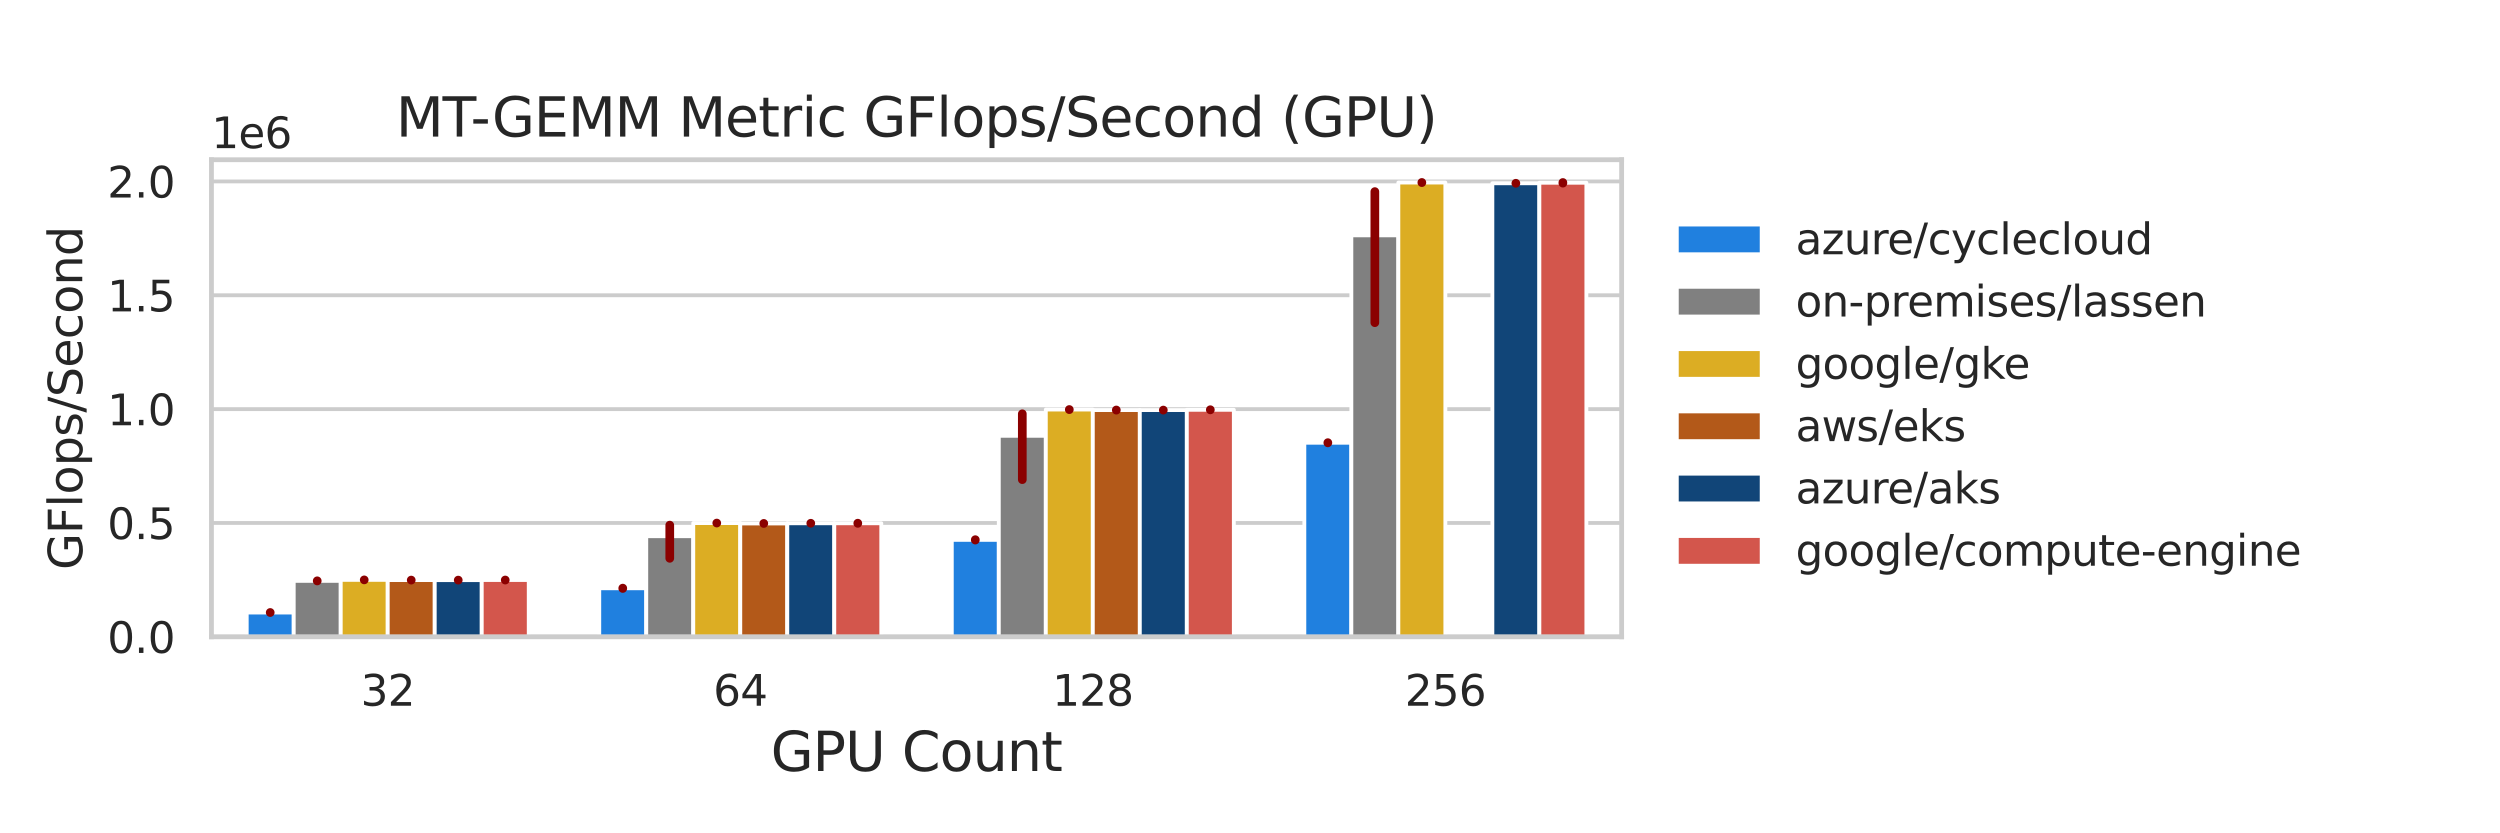 <?xml version="1.0" encoding="utf-8" standalone="no"?>
<!DOCTYPE svg PUBLIC "-//W3C//DTD SVG 1.1//EN"
  "http://www.w3.org/Graphics/SVG/1.1/DTD/svg11.dtd">
<svg xmlns:xlink="http://www.w3.org/1999/xlink" width="648pt" height="216pt" viewBox="0 0 648 216" xmlns="http://www.w3.org/2000/svg" version="1.1">
 <defs>
  <style type="text/css">*{stroke-linejoin: round; stroke-linecap: butt}</style>
 </defs>
 <g id="figure_1">
  <g id="patch_1">
   <path d="M 0 216 
L 648 216 
L 648 0 
L 0 0 
z
" style="fill: #ffffff"/>
  </g>
  <g id="axes_1">
   <g id="patch_2">
    <path d="M 54.81 165.06 
L 420.325 165.06 
L 420.325 41.4 
L 54.81 41.4 
z
" style="fill: #ffffff"/>
   </g>
   <g id="matplotlib.axis_1">
    <g id="xtick_1">
     <g id="text_1">
      <!-- 32 -->
      <g style="fill: #262626" transform="translate(93.501 182.918) scale(0.11 -0.11)">
       <defs>
        <path id="DejaVuSans-33" d="M 2597 2516 
Q 3050 2419 3304 2112 
Q 3559 1806 3559 1356 
Q 3559 666 3084 287 
Q 2609 -91 1734 -91 
Q 1441 -91 1130 -33 
Q 819 25 488 141 
L 488 750 
Q 750 597 1062 519 
Q 1375 441 1716 441 
Q 2309 441 2620 675 
Q 2931 909 2931 1356 
Q 2931 1769 2642 2001 
Q 2353 2234 1838 2234 
L 1294 2234 
L 1294 2753 
L 1863 2753 
Q 2328 2753 2575 2939 
Q 2822 3125 2822 3475 
Q 2822 3834 2567 4026 
Q 2313 4219 1838 4219 
Q 1578 4219 1281 4162 
Q 984 4106 628 3988 
L 628 4550 
Q 988 4650 1302 4700 
Q 1616 4750 1894 4750 
Q 2613 4750 3031 4423 
Q 3450 4097 3450 3541 
Q 3450 3153 3228 2886 
Q 3006 2619 2597 2516 
z
" transform="scale(0.016)"/>
        <path id="DejaVuSans-32" d="M 1228 531 
L 3431 531 
L 3431 0 
L 469 0 
L 469 531 
Q 828 903 1448 1529 
Q 2069 2156 2228 2338 
Q 2531 2678 2651 2914 
Q 2772 3150 2772 3378 
Q 2772 3750 2511 3984 
Q 2250 4219 1831 4219 
Q 1534 4219 1204 4116 
Q 875 4013 500 3803 
L 500 4441 
Q 881 4594 1212 4672 
Q 1544 4750 1819 4750 
Q 2544 4750 2975 4387 
Q 3406 4025 3406 3419 
Q 3406 3131 3298 2873 
Q 3191 2616 2906 2266 
Q 2828 2175 2409 1742 
Q 1991 1309 1228 531 
z
" transform="scale(0.016)"/>
       </defs>
       <use xlink:href="#DejaVuSans-33"/>
       <use xlink:href="#DejaVuSans-32" x="63.623"/>
      </g>
     </g>
    </g>
    <g id="xtick_2">
     <g id="text_2">
      <!-- 64 -->
      <g style="fill: #262626" transform="translate(184.879 182.918) scale(0.11 -0.11)">
       <defs>
        <path id="DejaVuSans-36" d="M 2113 2584 
Q 1688 2584 1439 2293 
Q 1191 2003 1191 1497 
Q 1191 994 1439 701 
Q 1688 409 2113 409 
Q 2538 409 2786 701 
Q 3034 994 3034 1497 
Q 3034 2003 2786 2293 
Q 2538 2584 2113 2584 
z
M 3366 4563 
L 3366 3988 
Q 3128 4100 2886 4159 
Q 2644 4219 2406 4219 
Q 1781 4219 1451 3797 
Q 1122 3375 1075 2522 
Q 1259 2794 1537 2939 
Q 1816 3084 2150 3084 
Q 2853 3084 3261 2657 
Q 3669 2231 3669 1497 
Q 3669 778 3244 343 
Q 2819 -91 2113 -91 
Q 1303 -91 875 529 
Q 447 1150 447 2328 
Q 447 3434 972 4092 
Q 1497 4750 2381 4750 
Q 2619 4750 2861 4703 
Q 3103 4656 3366 4563 
z
" transform="scale(0.016)"/>
        <path id="DejaVuSans-34" d="M 2419 4116 
L 825 1625 
L 2419 1625 
L 2419 4116 
z
M 2253 4666 
L 3047 4666 
L 3047 1625 
L 3713 1625 
L 3713 1100 
L 3047 1100 
L 3047 0 
L 2419 0 
L 2419 1100 
L 313 1100 
L 313 1709 
L 2253 4666 
z
" transform="scale(0.016)"/>
       </defs>
       <use xlink:href="#DejaVuSans-36"/>
       <use xlink:href="#DejaVuSans-34" x="63.623"/>
      </g>
     </g>
    </g>
    <g id="xtick_3">
     <g id="text_3">
      <!-- 128 -->
      <g style="fill: #262626" transform="translate(272.758 182.918) scale(0.11 -0.11)">
       <defs>
        <path id="DejaVuSans-31" d="M 794 531 
L 1825 531 
L 1825 4091 
L 703 3866 
L 703 4441 
L 1819 4666 
L 2450 4666 
L 2450 531 
L 3481 531 
L 3481 0 
L 794 0 
L 794 531 
z
" transform="scale(0.016)"/>
        <path id="DejaVuSans-38" d="M 2034 2216 
Q 1584 2216 1326 1975 
Q 1069 1734 1069 1313 
Q 1069 891 1326 650 
Q 1584 409 2034 409 
Q 2484 409 2743 651 
Q 3003 894 3003 1313 
Q 3003 1734 2745 1975 
Q 2488 2216 2034 2216 
z
M 1403 2484 
Q 997 2584 770 2862 
Q 544 3141 544 3541 
Q 544 4100 942 4425 
Q 1341 4750 2034 4750 
Q 2731 4750 3128 4425 
Q 3525 4100 3525 3541 
Q 3525 3141 3298 2862 
Q 3072 2584 2669 2484 
Q 3125 2378 3379 2068 
Q 3634 1759 3634 1313 
Q 3634 634 3220 271 
Q 2806 -91 2034 -91 
Q 1263 -91 848 271 
Q 434 634 434 1313 
Q 434 1759 690 2068 
Q 947 2378 1403 2484 
z
M 1172 3481 
Q 1172 3119 1398 2916 
Q 1625 2713 2034 2713 
Q 2441 2713 2670 2916 
Q 2900 3119 2900 3481 
Q 2900 3844 2670 4047 
Q 2441 4250 2034 4250 
Q 1625 4250 1398 4047 
Q 1172 3844 1172 3481 
z
" transform="scale(0.016)"/>
       </defs>
       <use xlink:href="#DejaVuSans-31"/>
       <use xlink:href="#DejaVuSans-32" x="63.623"/>
       <use xlink:href="#DejaVuSans-38" x="127.246"/>
      </g>
     </g>
    </g>
    <g id="xtick_4">
     <g id="text_4">
      <!-- 256 -->
      <g style="fill: #262626" transform="translate(364.137 182.918) scale(0.11 -0.11)">
       <defs>
        <path id="DejaVuSans-35" d="M 691 4666 
L 3169 4666 
L 3169 4134 
L 1269 4134 
L 1269 2991 
Q 1406 3038 1543 3061 
Q 1681 3084 1819 3084 
Q 2600 3084 3056 2656 
Q 3513 2228 3513 1497 
Q 3513 744 3044 326 
Q 2575 -91 1722 -91 
Q 1428 -91 1123 -41 
Q 819 9 494 109 
L 494 744 
Q 775 591 1075 516 
Q 1375 441 1709 441 
Q 2250 441 2565 725 
Q 2881 1009 2881 1497 
Q 2881 1984 2565 2268 
Q 2250 2553 1709 2553 
Q 1456 2553 1204 2497 
Q 953 2441 691 2322 
L 691 4666 
z
" transform="scale(0.016)"/>
       </defs>
       <use xlink:href="#DejaVuSans-32"/>
       <use xlink:href="#DejaVuSans-35" x="63.623"/>
       <use xlink:href="#DejaVuSans-36" x="127.246"/>
      </g>
     </g>
    </g>
    <g id="text_5">
     <!-- GPU Count -->
     <g style="fill: #262626" transform="translate(199.787 199.844) scale(0.14 -0.14)">
      <defs>
       <path id="DejaVuSans-47" d="M 3809 666 
L 3809 1919 
L 2778 1919 
L 2778 2438 
L 4434 2438 
L 4434 434 
Q 4069 175 3628 42 
Q 3188 -91 2688 -91 
Q 1594 -91 976 548 
Q 359 1188 359 2328 
Q 359 3472 976 4111 
Q 1594 4750 2688 4750 
Q 3144 4750 3555 4637 
Q 3966 4525 4313 4306 
L 4313 3634 
Q 3963 3931 3569 4081 
Q 3175 4231 2741 4231 
Q 1884 4231 1454 3753 
Q 1025 3275 1025 2328 
Q 1025 1384 1454 906 
Q 1884 428 2741 428 
Q 3075 428 3337 486 
Q 3600 544 3809 666 
z
" transform="scale(0.016)"/>
       <path id="DejaVuSans-50" d="M 1259 4147 
L 1259 2394 
L 2053 2394 
Q 2494 2394 2734 2622 
Q 2975 2850 2975 3272 
Q 2975 3691 2734 3919 
Q 2494 4147 2053 4147 
L 1259 4147 
z
M 628 4666 
L 2053 4666 
Q 2838 4666 3239 4311 
Q 3641 3956 3641 3272 
Q 3641 2581 3239 2228 
Q 2838 1875 2053 1875 
L 1259 1875 
L 1259 0 
L 628 0 
L 628 4666 
z
" transform="scale(0.016)"/>
       <path id="DejaVuSans-55" d="M 556 4666 
L 1191 4666 
L 1191 1831 
Q 1191 1081 1462 751 
Q 1734 422 2344 422 
Q 2950 422 3222 751 
Q 3494 1081 3494 1831 
L 3494 4666 
L 4128 4666 
L 4128 1753 
Q 4128 841 3676 375 
Q 3225 -91 2344 -91 
Q 1459 -91 1007 375 
Q 556 841 556 1753 
L 556 4666 
z
" transform="scale(0.016)"/>
       <path id="DejaVuSans-20" transform="scale(0.016)"/>
       <path id="DejaVuSans-43" d="M 4122 4306 
L 4122 3641 
Q 3803 3938 3442 4084 
Q 3081 4231 2675 4231 
Q 1875 4231 1450 3742 
Q 1025 3253 1025 2328 
Q 1025 1406 1450 917 
Q 1875 428 2675 428 
Q 3081 428 3442 575 
Q 3803 722 4122 1019 
L 4122 359 
Q 3791 134 3420 21 
Q 3050 -91 2638 -91 
Q 1578 -91 968 557 
Q 359 1206 359 2328 
Q 359 3453 968 4101 
Q 1578 4750 2638 4750 
Q 3056 4750 3426 4639 
Q 3797 4528 4122 4306 
z
" transform="scale(0.016)"/>
       <path id="DejaVuSans-6f" d="M 1959 3097 
Q 1497 3097 1228 2736 
Q 959 2375 959 1747 
Q 959 1119 1226 758 
Q 1494 397 1959 397 
Q 2419 397 2687 759 
Q 2956 1122 2956 1747 
Q 2956 2369 2687 2733 
Q 2419 3097 1959 3097 
z
M 1959 3584 
Q 2709 3584 3137 3096 
Q 3566 2609 3566 1747 
Q 3566 888 3137 398 
Q 2709 -91 1959 -91 
Q 1206 -91 779 398 
Q 353 888 353 1747 
Q 353 2609 779 3096 
Q 1206 3584 1959 3584 
z
" transform="scale(0.016)"/>
       <path id="DejaVuSans-75" d="M 544 1381 
L 544 3500 
L 1119 3500 
L 1119 1403 
Q 1119 906 1312 657 
Q 1506 409 1894 409 
Q 2359 409 2629 706 
Q 2900 1003 2900 1516 
L 2900 3500 
L 3475 3500 
L 3475 0 
L 2900 0 
L 2900 538 
Q 2691 219 2414 64 
Q 2138 -91 1772 -91 
Q 1169 -91 856 284 
Q 544 659 544 1381 
z
M 1991 3584 
L 1991 3584 
z
" transform="scale(0.016)"/>
       <path id="DejaVuSans-6e" d="M 3513 2113 
L 3513 0 
L 2938 0 
L 2938 2094 
Q 2938 2591 2744 2837 
Q 2550 3084 2163 3084 
Q 1697 3084 1428 2787 
Q 1159 2491 1159 1978 
L 1159 0 
L 581 0 
L 581 3500 
L 1159 3500 
L 1159 2956 
Q 1366 3272 1645 3428 
Q 1925 3584 2291 3584 
Q 2894 3584 3203 3211 
Q 3513 2838 3513 2113 
z
" transform="scale(0.016)"/>
       <path id="DejaVuSans-74" d="M 1172 4494 
L 1172 3500 
L 2356 3500 
L 2356 3053 
L 1172 3053 
L 1172 1153 
Q 1172 725 1289 603 
Q 1406 481 1766 481 
L 2356 481 
L 2356 0 
L 1766 0 
Q 1100 0 847 248 
Q 594 497 594 1153 
L 594 3053 
L 172 3053 
L 172 3500 
L 594 3500 
L 594 4494 
L 1172 4494 
z
" transform="scale(0.016)"/>
      </defs>
      <use xlink:href="#DejaVuSans-47"/>
      <use xlink:href="#DejaVuSans-50" x="77.49"/>
      <use xlink:href="#DejaVuSans-55" x="137.793"/>
      <use xlink:href="#DejaVuSans-20" x="210.986"/>
      <use xlink:href="#DejaVuSans-43" x="242.773"/>
      <use xlink:href="#DejaVuSans-6f" x="312.598"/>
      <use xlink:href="#DejaVuSans-75" x="373.779"/>
      <use xlink:href="#DejaVuSans-6e" x="437.158"/>
      <use xlink:href="#DejaVuSans-74" x="500.537"/>
     </g>
    </g>
   </g>
   <g id="matplotlib.axis_2">
    <g id="ytick_1">
     <g id="line2d_1">
      <path d="M 54.81 165.06 
L 420.325 165.06 
" clip-path="url(#pcf34369785)" style="fill: none; stroke: #cccccc; stroke-linecap: round"/>
     </g>
     <g id="text_6">
      <!-- 0.0 -->
      <g style="fill: #262626" transform="translate(27.817 169.239) scale(0.11 -0.11)">
       <defs>
        <path id="DejaVuSans-30" d="M 2034 4250 
Q 1547 4250 1301 3770 
Q 1056 3291 1056 2328 
Q 1056 1369 1301 889 
Q 1547 409 2034 409 
Q 2525 409 2770 889 
Q 3016 1369 3016 2328 
Q 3016 3291 2770 3770 
Q 2525 4250 2034 4250 
z
M 2034 4750 
Q 2819 4750 3233 4129 
Q 3647 3509 3647 2328 
Q 3647 1150 3233 529 
Q 2819 -91 2034 -91 
Q 1250 -91 836 529 
Q 422 1150 422 2328 
Q 422 3509 836 4129 
Q 1250 4750 2034 4750 
z
" transform="scale(0.016)"/>
        <path id="DejaVuSans-2e" d="M 684 794 
L 1344 794 
L 1344 0 
L 684 0 
L 684 794 
z
" transform="scale(0.016)"/>
       </defs>
       <use xlink:href="#DejaVuSans-30"/>
       <use xlink:href="#DejaVuSans-2e" x="63.623"/>
       <use xlink:href="#DejaVuSans-30" x="95.41"/>
      </g>
     </g>
    </g>
    <g id="ytick_2">
     <g id="line2d_2">
      <path d="M 54.81 135.552 
L 420.325 135.552 
" clip-path="url(#pcf34369785)" style="fill: none; stroke: #cccccc; stroke-linecap: round"/>
     </g>
     <g id="text_7">
      <!-- 0.5 -->
      <g style="fill: #262626" transform="translate(27.817 139.731) scale(0.11 -0.11)">
       <use xlink:href="#DejaVuSans-30"/>
       <use xlink:href="#DejaVuSans-2e" x="63.623"/>
       <use xlink:href="#DejaVuSans-35" x="95.41"/>
      </g>
     </g>
    </g>
    <g id="ytick_3">
     <g id="line2d_3">
      <path d="M 54.81 106.044 
L 420.325 106.044 
" clip-path="url(#pcf34369785)" style="fill: none; stroke: #cccccc; stroke-linecap: round"/>
     </g>
     <g id="text_8">
      <!-- 1.0 -->
      <g style="fill: #262626" transform="translate(27.817 110.223) scale(0.11 -0.11)">
       <use xlink:href="#DejaVuSans-31"/>
       <use xlink:href="#DejaVuSans-2e" x="63.623"/>
       <use xlink:href="#DejaVuSans-30" x="95.41"/>
      </g>
     </g>
    </g>
    <g id="ytick_4">
     <g id="line2d_4">
      <path d="M 54.81 76.535 
L 420.325 76.535 
" clip-path="url(#pcf34369785)" style="fill: none; stroke: #cccccc; stroke-linecap: round"/>
     </g>
     <g id="text_9">
      <!-- 1.5 -->
      <g style="fill: #262626" transform="translate(27.817 80.715) scale(0.11 -0.11)">
       <use xlink:href="#DejaVuSans-31"/>
       <use xlink:href="#DejaVuSans-2e" x="63.623"/>
       <use xlink:href="#DejaVuSans-35" x="95.41"/>
      </g>
     </g>
    </g>
    <g id="ytick_5">
     <g id="line2d_5">
      <path d="M 54.81 47.027 
L 420.325 47.027 
" clip-path="url(#pcf34369785)" style="fill: none; stroke: #cccccc; stroke-linecap: round"/>
     </g>
     <g id="text_10">
      <!-- 2.0 -->
      <g style="fill: #262626" transform="translate(27.817 51.206) scale(0.11 -0.11)">
       <use xlink:href="#DejaVuSans-32"/>
       <use xlink:href="#DejaVuSans-2e" x="63.623"/>
       <use xlink:href="#DejaVuSans-30" x="95.41"/>
      </g>
     </g>
    </g>
    <g id="text_11">
     <!-- GFlops/Second -->
     <g style="fill: #262626" transform="translate(21.321 147.707) rotate(-90) scale(0.12 -0.12)">
      <defs>
       <path id="DejaVuSans-46" d="M 628 4666 
L 3309 4666 
L 3309 4134 
L 1259 4134 
L 1259 2759 
L 3109 2759 
L 3109 2228 
L 1259 2228 
L 1259 0 
L 628 0 
L 628 4666 
z
" transform="scale(0.016)"/>
       <path id="DejaVuSans-6c" d="M 603 4863 
L 1178 4863 
L 1178 0 
L 603 0 
L 603 4863 
z
" transform="scale(0.016)"/>
       <path id="DejaVuSans-70" d="M 1159 525 
L 1159 -1331 
L 581 -1331 
L 581 3500 
L 1159 3500 
L 1159 2969 
Q 1341 3281 1617 3432 
Q 1894 3584 2278 3584 
Q 2916 3584 3314 3078 
Q 3713 2572 3713 1747 
Q 3713 922 3314 415 
Q 2916 -91 2278 -91 
Q 1894 -91 1617 61 
Q 1341 213 1159 525 
z
M 3116 1747 
Q 3116 2381 2855 2742 
Q 2594 3103 2138 3103 
Q 1681 3103 1420 2742 
Q 1159 2381 1159 1747 
Q 1159 1113 1420 752 
Q 1681 391 2138 391 
Q 2594 391 2855 752 
Q 3116 1113 3116 1747 
z
" transform="scale(0.016)"/>
       <path id="DejaVuSans-73" d="M 2834 3397 
L 2834 2853 
Q 2591 2978 2328 3040 
Q 2066 3103 1784 3103 
Q 1356 3103 1142 2972 
Q 928 2841 928 2578 
Q 928 2378 1081 2264 
Q 1234 2150 1697 2047 
L 1894 2003 
Q 2506 1872 2764 1633 
Q 3022 1394 3022 966 
Q 3022 478 2636 193 
Q 2250 -91 1575 -91 
Q 1294 -91 989 -36 
Q 684 19 347 128 
L 347 722 
Q 666 556 975 473 
Q 1284 391 1588 391 
Q 1994 391 2212 530 
Q 2431 669 2431 922 
Q 2431 1156 2273 1281 
Q 2116 1406 1581 1522 
L 1381 1569 
Q 847 1681 609 1914 
Q 372 2147 372 2553 
Q 372 3047 722 3315 
Q 1072 3584 1716 3584 
Q 2034 3584 2315 3537 
Q 2597 3491 2834 3397 
z
" transform="scale(0.016)"/>
       <path id="DejaVuSans-2f" d="M 1625 4666 
L 2156 4666 
L 531 -594 
L 0 -594 
L 1625 4666 
z
" transform="scale(0.016)"/>
       <path id="DejaVuSans-53" d="M 3425 4513 
L 3425 3897 
Q 3066 4069 2747 4153 
Q 2428 4238 2131 4238 
Q 1616 4238 1336 4038 
Q 1056 3838 1056 3469 
Q 1056 3159 1242 3001 
Q 1428 2844 1947 2747 
L 2328 2669 
Q 3034 2534 3370 2195 
Q 3706 1856 3706 1288 
Q 3706 609 3251 259 
Q 2797 -91 1919 -91 
Q 1588 -91 1214 -16 
Q 841 59 441 206 
L 441 856 
Q 825 641 1194 531 
Q 1563 422 1919 422 
Q 2459 422 2753 634 
Q 3047 847 3047 1241 
Q 3047 1584 2836 1778 
Q 2625 1972 2144 2069 
L 1759 2144 
Q 1053 2284 737 2584 
Q 422 2884 422 3419 
Q 422 4038 858 4394 
Q 1294 4750 2059 4750 
Q 2388 4750 2728 4690 
Q 3069 4631 3425 4513 
z
" transform="scale(0.016)"/>
       <path id="DejaVuSans-65" d="M 3597 1894 
L 3597 1613 
L 953 1613 
Q 991 1019 1311 708 
Q 1631 397 2203 397 
Q 2534 397 2845 478 
Q 3156 559 3463 722 
L 3463 178 
Q 3153 47 2828 -22 
Q 2503 -91 2169 -91 
Q 1331 -91 842 396 
Q 353 884 353 1716 
Q 353 2575 817 3079 
Q 1281 3584 2069 3584 
Q 2775 3584 3186 3129 
Q 3597 2675 3597 1894 
z
M 3022 2063 
Q 3016 2534 2758 2815 
Q 2500 3097 2075 3097 
Q 1594 3097 1305 2825 
Q 1016 2553 972 2059 
L 3022 2063 
z
" transform="scale(0.016)"/>
       <path id="DejaVuSans-63" d="M 3122 3366 
L 3122 2828 
Q 2878 2963 2633 3030 
Q 2388 3097 2138 3097 
Q 1578 3097 1268 2742 
Q 959 2388 959 1747 
Q 959 1106 1268 751 
Q 1578 397 2138 397 
Q 2388 397 2633 464 
Q 2878 531 3122 666 
L 3122 134 
Q 2881 22 2623 -34 
Q 2366 -91 2075 -91 
Q 1284 -91 818 406 
Q 353 903 353 1747 
Q 353 2603 823 3093 
Q 1294 3584 2113 3584 
Q 2378 3584 2631 3529 
Q 2884 3475 3122 3366 
z
" transform="scale(0.016)"/>
       <path id="DejaVuSans-64" d="M 2906 2969 
L 2906 4863 
L 3481 4863 
L 3481 0 
L 2906 0 
L 2906 525 
Q 2725 213 2448 61 
Q 2172 -91 1784 -91 
Q 1150 -91 751 415 
Q 353 922 353 1747 
Q 353 2572 751 3078 
Q 1150 3584 1784 3584 
Q 2172 3584 2448 3432 
Q 2725 3281 2906 2969 
z
M 947 1747 
Q 947 1113 1208 752 
Q 1469 391 1925 391 
Q 2381 391 2643 752 
Q 2906 1113 2906 1747 
Q 2906 2381 2643 2742 
Q 2381 3103 1925 3103 
Q 1469 3103 1208 2742 
Q 947 2381 947 1747 
z
" transform="scale(0.016)"/>
      </defs>
      <use xlink:href="#DejaVuSans-47"/>
      <use xlink:href="#DejaVuSans-46" x="77.49"/>
      <use xlink:href="#DejaVuSans-6c" x="135.01"/>
      <use xlink:href="#DejaVuSans-6f" x="162.793"/>
      <use xlink:href="#DejaVuSans-70" x="223.975"/>
      <use xlink:href="#DejaVuSans-73" x="287.451"/>
      <use xlink:href="#DejaVuSans-2f" x="339.551"/>
      <use xlink:href="#DejaVuSans-53" x="373.242"/>
      <use xlink:href="#DejaVuSans-65" x="436.719"/>
      <use xlink:href="#DejaVuSans-63" x="498.242"/>
      <use xlink:href="#DejaVuSans-6f" x="553.223"/>
      <use xlink:href="#DejaVuSans-6e" x="614.404"/>
      <use xlink:href="#DejaVuSans-64" x="677.783"/>
     </g>
    </g>
    <g id="text_12">
     <!-- 1e6 -->
     <g style="fill: #262626" transform="translate(54.81 38.4) scale(0.11 -0.11)">
      <use xlink:href="#DejaVuSans-31"/>
      <use xlink:href="#DejaVuSans-65" x="63.623"/>
      <use xlink:href="#DejaVuSans-36" x="125.146"/>
     </g>
    </g>
   </g>
   <g id="patch_3">
    <path d="M 63.948 165.06 
L 76.132 165.06 
L 76.132 158.763 
L 63.948 158.763 
z
" clip-path="url(#pcf34369785)" style="fill: #2080df; stroke: #ffffff; stroke-linejoin: miter"/>
   </g>
   <g id="patch_4">
    <path d="M 155.327 165.06 
L 167.51 165.06 
L 167.51 152.48 
L 155.327 152.48 
z
" clip-path="url(#pcf34369785)" style="fill: #2080df; stroke: #ffffff; stroke-linejoin: miter"/>
   </g>
   <g id="patch_5">
    <path d="M 246.705 165.06 
L 258.889 165.06 
L 258.889 139.937 
L 246.705 139.937 
z
" clip-path="url(#pcf34369785)" style="fill: #2080df; stroke: #ffffff; stroke-linejoin: miter"/>
   </g>
   <g id="patch_6">
    <path d="M 338.084 165.06 
L 350.268 165.06 
L 350.268 114.766 
L 338.084 114.766 
z
" clip-path="url(#pcf34369785)" style="fill: #2080df; stroke: #ffffff; stroke-linejoin: miter"/>
   </g>
   <g id="patch_7">
    <path d="M 76.132 165.06 
L 88.316 165.06 
L 88.316 150.565 
L 76.132 150.565 
z
" clip-path="url(#pcf34369785)" style="fill: #808080; stroke: #ffffff; stroke-linejoin: miter"/>
   </g>
   <g id="patch_8">
    <path d="M 167.51 165.06 
L 179.694 165.06 
L 179.694 138.992 
L 167.51 138.992 
z
" clip-path="url(#pcf34369785)" style="fill: #808080; stroke: #ffffff; stroke-linejoin: miter"/>
   </g>
   <g id="patch_9">
    <path d="M 258.889 165.06 
L 271.073 165.06 
L 271.073 112.965 
L 258.889 112.965 
z
" clip-path="url(#pcf34369785)" style="fill: #808080; stroke: #ffffff; stroke-linejoin: miter"/>
   </g>
   <g id="patch_10">
    <path d="M 350.268 165.06 
L 362.451 165.06 
L 362.451 61.007 
L 350.268 61.007 
z
" clip-path="url(#pcf34369785)" style="fill: #808080; stroke: #ffffff; stroke-linejoin: miter"/>
   </g>
   <g id="patch_11">
    <path d="M 88.316 165.06 
L 100.499 165.06 
L 100.499 150.307 
L 88.316 150.307 
z
" clip-path="url(#pcf34369785)" style="fill: #dcad23; stroke: #ffffff; stroke-linejoin: miter"/>
   </g>
   <g id="patch_12">
    <path d="M 179.694 165.06 
L 191.878 165.06 
L 191.878 135.575 
L 179.694 135.575 
z
" clip-path="url(#pcf34369785)" style="fill: #dcad23; stroke: #ffffff; stroke-linejoin: miter"/>
   </g>
   <g id="patch_13">
    <path d="M 271.073 165.06 
L 283.257 165.06 
L 283.257 106.158 
L 271.073 106.158 
z
" clip-path="url(#pcf34369785)" style="fill: #dcad23; stroke: #ffffff; stroke-linejoin: miter"/>
   </g>
   <g id="patch_14">
    <path d="M 362.451 165.06 
L 374.635 165.06 
L 374.635 47.319 
L 362.451 47.319 
z
" clip-path="url(#pcf34369785)" style="fill: #dcad23; stroke: #ffffff; stroke-linejoin: miter"/>
   </g>
   <g id="patch_15">
    <path d="M 100.499 165.06 
L 112.683 165.06 
L 112.683 150.361 
L 100.499 150.361 
z
" clip-path="url(#pcf34369785)" style="fill: #b35919; stroke: #ffffff; stroke-linejoin: miter"/>
   </g>
   <g id="patch_16">
    <path d="M 191.878 165.06 
L 204.062 165.06 
L 204.062 135.679 
L 191.878 135.679 
z
" clip-path="url(#pcf34369785)" style="fill: #b35919; stroke: #ffffff; stroke-linejoin: miter"/>
   </g>
   <g id="patch_17">
    <path d="M 283.257 165.06 
L 295.44 165.06 
L 295.44 106.292 
L 283.257 106.292 
z
" clip-path="url(#pcf34369785)" style="fill: #b35919; stroke: #ffffff; stroke-linejoin: miter"/>
   </g>
   <g id="patch_18">
    <path d="M 112.683 165.06 
L 124.867 165.06 
L 124.867 150.365 
L 112.683 150.365 
z
" clip-path="url(#pcf34369785)" style="fill: #114578; stroke: #ffffff; stroke-linejoin: miter"/>
   </g>
   <g id="patch_19">
    <path d="M 204.062 165.06 
L 216.246 165.06 
L 216.246 135.631 
L 204.062 135.631 
z
" clip-path="url(#pcf34369785)" style="fill: #114578; stroke: #ffffff; stroke-linejoin: miter"/>
   </g>
   <g id="patch_20">
    <path d="M 295.44 165.06 
L 307.624 165.06 
L 307.624 106.297 
L 295.44 106.297 
z
" clip-path="url(#pcf34369785)" style="fill: #114578; stroke: #ffffff; stroke-linejoin: miter"/>
   </g>
   <g id="patch_21">
    <path d="M 386.819 165.06 
L 399.003 165.06 
L 399.003 47.507 
L 386.819 47.507 
z
" clip-path="url(#pcf34369785)" style="fill: #114578; stroke: #ffffff; stroke-linejoin: miter"/>
   </g>
   <g id="patch_22">
    <path d="M 124.867 165.06 
L 137.051 165.06 
L 137.051 150.344 
L 124.867 150.344 
z
" clip-path="url(#pcf34369785)" style="fill: #d3564c; stroke: #ffffff; stroke-linejoin: miter"/>
   </g>
   <g id="patch_23">
    <path d="M 216.246 165.06 
L 228.429 165.06 
L 228.429 135.626 
L 216.246 135.626 
z
" clip-path="url(#pcf34369785)" style="fill: #d3564c; stroke: #ffffff; stroke-linejoin: miter"/>
   </g>
   <g id="patch_24">
    <path d="M 307.624 165.06 
L 319.808 165.06 
L 319.808 106.22 
L 307.624 106.22 
z
" clip-path="url(#pcf34369785)" style="fill: #d3564c; stroke: #ffffff; stroke-linejoin: miter"/>
   </g>
   <g id="patch_25">
    <path d="M 399.003 165.06 
L 411.187 165.06 
L 411.187 47.362 
L 399.003 47.362 
z
" clip-path="url(#pcf34369785)" style="fill: #d3564c; stroke: #ffffff; stroke-linejoin: miter"/>
   </g>
   <g id="patch_26">
    <path d="M 100.499 165.06 
L 100.499 165.06 
L 100.499 165.06 
L 100.499 165.06 
z
" clip-path="url(#pcf34369785)" style="fill: #2080df; stroke: #ffffff; stroke-linejoin: miter"/>
   </g>
   <g id="patch_27">
    <path d="M 100.499 165.06 
L 100.499 165.06 
L 100.499 165.06 
L 100.499 165.06 
z
" clip-path="url(#pcf34369785)" style="fill: #808080; stroke: #ffffff; stroke-linejoin: miter"/>
   </g>
   <g id="patch_28">
    <path d="M 100.499 165.06 
L 100.499 165.06 
L 100.499 165.06 
L 100.499 165.06 
z
" clip-path="url(#pcf34369785)" style="fill: #dcad23; stroke: #ffffff; stroke-linejoin: miter"/>
   </g>
   <g id="patch_29">
    <path d="M 100.499 165.06 
L 100.499 165.06 
L 100.499 165.06 
L 100.499 165.06 
z
" clip-path="url(#pcf34369785)" style="fill: #b35919; stroke: #ffffff; stroke-linejoin: miter"/>
   </g>
   <g id="patch_30">
    <path d="M 100.499 165.06 
L 100.499 165.06 
L 100.499 165.06 
L 100.499 165.06 
z
" clip-path="url(#pcf34369785)" style="fill: #114578; stroke: #ffffff; stroke-linejoin: miter"/>
   </g>
   <g id="patch_31">
    <path d="M 100.499 165.06 
L 100.499 165.06 
L 100.499 165.06 
L 100.499 165.06 
z
" clip-path="url(#pcf34369785)" style="fill: #d3564c; stroke: #ffffff; stroke-linejoin: miter"/>
   </g>
   <g id="line2d_6">
    <path d="M 70.04 158.776 
L 70.04 158.752 
" clip-path="url(#pcf34369785)" style="fill: none; stroke: #8b0000; stroke-width: 2.25; stroke-linecap: round"/>
   </g>
   <g id="line2d_7">
    <path d="M 161.418 152.532 
L 161.418 152.443 
" clip-path="url(#pcf34369785)" style="fill: none; stroke: #8b0000; stroke-width: 2.25; stroke-linecap: round"/>
   </g>
   <g id="line2d_8">
    <path d="M 252.797 139.991 
L 252.797 139.884 
" clip-path="url(#pcf34369785)" style="fill: none; stroke: #8b0000; stroke-width: 2.25; stroke-linecap: round"/>
   </g>
   <g id="line2d_9">
    <path d="M 344.176 114.788 
L 344.176 114.737 
" clip-path="url(#pcf34369785)" style="fill: none; stroke: #8b0000; stroke-width: 2.25; stroke-linecap: round"/>
   </g>
   <g id="line2d_10">
    <path d="M 82.224 150.587 
L 82.224 150.545 
" clip-path="url(#pcf34369785)" style="fill: none; stroke: #8b0000; stroke-width: 2.25; stroke-linecap: round"/>
   </g>
   <g id="line2d_11">
    <path d="M 173.602 144.719 
L 173.602 136.11 
" clip-path="url(#pcf34369785)" style="fill: none; stroke: #8b0000; stroke-width: 2.25; stroke-linecap: round"/>
   </g>
   <g id="line2d_12">
    <path d="M 264.981 124.325 
L 264.981 107.253 
" clip-path="url(#pcf34369785)" style="fill: none; stroke: #8b0000; stroke-width: 2.25; stroke-linecap: round"/>
   </g>
   <g id="line2d_13">
    <path d="M 356.36 83.644 
L 356.36 49.663 
" clip-path="url(#pcf34369785)" style="fill: none; stroke: #8b0000; stroke-width: 2.25; stroke-linecap: round"/>
   </g>
   <g id="line2d_14">
    <path d="M 94.407 150.31 
L 94.407 150.304 
" clip-path="url(#pcf34369785)" style="fill: none; stroke: #8b0000; stroke-width: 2.25; stroke-linecap: round"/>
   </g>
   <g id="line2d_15">
    <path d="M 185.786 135.578 
L 185.786 135.573 
" clip-path="url(#pcf34369785)" style="fill: none; stroke: #8b0000; stroke-width: 2.25; stroke-linecap: round"/>
   </g>
   <g id="line2d_16">
    <path d="M 277.165 106.18 
L 277.165 106.143 
" clip-path="url(#pcf34369785)" style="fill: none; stroke: #8b0000; stroke-width: 2.25; stroke-linecap: round"/>
   </g>
   <g id="line2d_17">
    <path d="M 368.543 47.338 
L 368.543 47.289 
" clip-path="url(#pcf34369785)" style="fill: none; stroke: #8b0000; stroke-width: 2.25; stroke-linecap: round"/>
   </g>
   <g id="line2d_18">
    <path d="M 106.591 150.367 
L 106.591 150.355 
" clip-path="url(#pcf34369785)" style="fill: none; stroke: #8b0000; stroke-width: 2.25; stroke-linecap: round"/>
   </g>
   <g id="line2d_19">
    <path d="M 197.97 135.693 
L 197.97 135.665 
" clip-path="url(#pcf34369785)" style="fill: none; stroke: #8b0000; stroke-width: 2.25; stroke-linecap: round"/>
   </g>
   <g id="line2d_20">
    <path d="M 289.349 106.317 
L 289.349 106.266 
" clip-path="url(#pcf34369785)" style="fill: none; stroke: #8b0000; stroke-width: 2.25; stroke-linecap: round"/>
   </g>
   <g id="line2d_21">
    <path d="M 118.775 150.372 
L 118.775 150.358 
" clip-path="url(#pcf34369785)" style="fill: none; stroke: #8b0000; stroke-width: 2.25; stroke-linecap: round"/>
   </g>
   <g id="line2d_22">
    <path d="M 210.154 135.636 
L 210.154 135.626 
" clip-path="url(#pcf34369785)" style="fill: none; stroke: #8b0000; stroke-width: 2.25; stroke-linecap: round"/>
   </g>
   <g id="line2d_23">
    <path d="M 301.532 106.306 
L 301.532 106.287 
" clip-path="url(#pcf34369785)" style="fill: none; stroke: #8b0000; stroke-width: 2.25; stroke-linecap: round"/>
   </g>
   <g id="line2d_24">
    <path d="M 392.911 47.518 
L 392.911 47.497 
" clip-path="url(#pcf34369785)" style="fill: none; stroke: #8b0000; stroke-width: 2.25; stroke-linecap: round"/>
   </g>
   <g id="line2d_25">
    <path d="M 130.959 150.358 
L 130.959 150.333 
" clip-path="url(#pcf34369785)" style="fill: none; stroke: #8b0000; stroke-width: 2.25; stroke-linecap: round"/>
   </g>
   <g id="line2d_26">
    <path d="M 222.338 135.659 
L 222.338 135.608 
" clip-path="url(#pcf34369785)" style="fill: none; stroke: #8b0000; stroke-width: 2.25; stroke-linecap: round"/>
   </g>
   <g id="line2d_27">
    <path d="M 313.716 106.239 
L 313.716 106.199 
" clip-path="url(#pcf34369785)" style="fill: none; stroke: #8b0000; stroke-width: 2.25; stroke-linecap: round"/>
   </g>
   <g id="line2d_28">
    <path d="M 405.095 47.475 
L 405.095 47.301 
" clip-path="url(#pcf34369785)" style="fill: none; stroke: #8b0000; stroke-width: 2.25; stroke-linecap: round"/>
   </g>
   <g id="patch_32">
    <path d="M 54.81 165.06 
L 54.81 41.4 
" style="fill: none; stroke: #cccccc; stroke-width: 1.25; stroke-linejoin: miter; stroke-linecap: square"/>
   </g>
   <g id="patch_33">
    <path d="M 420.325 165.06 
L 420.325 41.4 
" style="fill: none; stroke: #cccccc; stroke-width: 1.25; stroke-linejoin: miter; stroke-linecap: square"/>
   </g>
   <g id="patch_34">
    <path d="M 54.81 165.06 
L 420.325 165.06 
" style="fill: none; stroke: #cccccc; stroke-width: 1.25; stroke-linejoin: miter; stroke-linecap: square"/>
   </g>
   <g id="patch_35">
    <path d="M 54.81 41.4 
L 420.325 41.4 
" style="fill: none; stroke: #cccccc; stroke-width: 1.25; stroke-linejoin: miter; stroke-linecap: square"/>
   </g>
   <g id="text_13">
    <!-- MT-GEMM Metric GFlops/Second (GPU) -->
    <g style="fill: #262626" transform="translate(102.629 35.4) scale(0.14 -0.14)">
     <defs>
      <path id="DejaVuSans-4d" d="M 628 4666 
L 1569 4666 
L 2759 1491 
L 3956 4666 
L 4897 4666 
L 4897 0 
L 4281 0 
L 4281 4097 
L 3078 897 
L 2444 897 
L 1241 4097 
L 1241 0 
L 628 0 
L 628 4666 
z
" transform="scale(0.016)"/>
      <path id="DejaVuSans-54" d="M -19 4666 
L 3928 4666 
L 3928 4134 
L 2272 4134 
L 2272 0 
L 1638 0 
L 1638 4134 
L -19 4134 
L -19 4666 
z
" transform="scale(0.016)"/>
      <path id="DejaVuSans-2d" d="M 313 2009 
L 1997 2009 
L 1997 1497 
L 313 1497 
L 313 2009 
z
" transform="scale(0.016)"/>
      <path id="DejaVuSans-45" d="M 628 4666 
L 3578 4666 
L 3578 4134 
L 1259 4134 
L 1259 2753 
L 3481 2753 
L 3481 2222 
L 1259 2222 
L 1259 531 
L 3634 531 
L 3634 0 
L 628 0 
L 628 4666 
z
" transform="scale(0.016)"/>
      <path id="DejaVuSans-72" d="M 2631 2963 
Q 2534 3019 2420 3045 
Q 2306 3072 2169 3072 
Q 1681 3072 1420 2755 
Q 1159 2438 1159 1844 
L 1159 0 
L 581 0 
L 581 3500 
L 1159 3500 
L 1159 2956 
Q 1341 3275 1631 3429 
Q 1922 3584 2338 3584 
Q 2397 3584 2469 3576 
Q 2541 3569 2628 3553 
L 2631 2963 
z
" transform="scale(0.016)"/>
      <path id="DejaVuSans-69" d="M 603 3500 
L 1178 3500 
L 1178 0 
L 603 0 
L 603 3500 
z
M 603 4863 
L 1178 4863 
L 1178 4134 
L 603 4134 
L 603 4863 
z
" transform="scale(0.016)"/>
      <path id="DejaVuSans-28" d="M 1984 4856 
Q 1566 4138 1362 3434 
Q 1159 2731 1159 2009 
Q 1159 1288 1364 580 
Q 1569 -128 1984 -844 
L 1484 -844 
Q 1016 -109 783 600 
Q 550 1309 550 2009 
Q 550 2706 781 3412 
Q 1013 4119 1484 4856 
L 1984 4856 
z
" transform="scale(0.016)"/>
      <path id="DejaVuSans-29" d="M 513 4856 
L 1013 4856 
Q 1481 4119 1714 3412 
Q 1947 2706 1947 2009 
Q 1947 1309 1714 600 
Q 1481 -109 1013 -844 
L 513 -844 
Q 928 -128 1133 580 
Q 1338 1288 1338 2009 
Q 1338 2731 1133 3434 
Q 928 4138 513 4856 
z
" transform="scale(0.016)"/>
     </defs>
     <use xlink:href="#DejaVuSans-4d"/>
     <use xlink:href="#DejaVuSans-54" x="86.279"/>
     <use xlink:href="#DejaVuSans-2d" x="138.238"/>
     <use xlink:href="#DejaVuSans-47" x="177.947"/>
     <use xlink:href="#DejaVuSans-45" x="255.438"/>
     <use xlink:href="#DejaVuSans-4d" x="318.621"/>
     <use xlink:href="#DejaVuSans-4d" x="404.9"/>
     <use xlink:href="#DejaVuSans-20" x="491.18"/>
     <use xlink:href="#DejaVuSans-4d" x="522.967"/>
     <use xlink:href="#DejaVuSans-65" x="609.246"/>
     <use xlink:href="#DejaVuSans-74" x="670.77"/>
     <use xlink:href="#DejaVuSans-72" x="709.979"/>
     <use xlink:href="#DejaVuSans-69" x="751.092"/>
     <use xlink:href="#DejaVuSans-63" x="778.875"/>
     <use xlink:href="#DejaVuSans-20" x="833.855"/>
     <use xlink:href="#DejaVuSans-47" x="865.643"/>
     <use xlink:href="#DejaVuSans-46" x="943.133"/>
     <use xlink:href="#DejaVuSans-6c" x="1000.652"/>
     <use xlink:href="#DejaVuSans-6f" x="1028.436"/>
     <use xlink:href="#DejaVuSans-70" x="1089.617"/>
     <use xlink:href="#DejaVuSans-73" x="1153.094"/>
     <use xlink:href="#DejaVuSans-2f" x="1205.193"/>
     <use xlink:href="#DejaVuSans-53" x="1238.885"/>
     <use xlink:href="#DejaVuSans-65" x="1302.361"/>
     <use xlink:href="#DejaVuSans-63" x="1363.885"/>
     <use xlink:href="#DejaVuSans-6f" x="1418.865"/>
     <use xlink:href="#DejaVuSans-6e" x="1480.047"/>
     <use xlink:href="#DejaVuSans-64" x="1543.426"/>
     <use xlink:href="#DejaVuSans-20" x="1606.902"/>
     <use xlink:href="#DejaVuSans-28" x="1638.689"/>
     <use xlink:href="#DejaVuSans-47" x="1677.703"/>
     <use xlink:href="#DejaVuSans-50" x="1755.193"/>
     <use xlink:href="#DejaVuSans-55" x="1815.496"/>
     <use xlink:href="#DejaVuSans-29" x="1888.689"/>
    </g>
   </g>
  </g>
  <g id="axes_2">
   <g id="legend_1">
    <g id="patch_36">
     <path d="M 434.627 65.9 
L 456.627 65.9 
L 456.627 58.2 
L 434.627 58.2 
z
" style="fill: #2080df; stroke: #ffffff; stroke-linejoin: miter"/>
    </g>
    <g id="text_14">
     <!-- azure/cyclecloud -->
     <g style="fill: #262626" transform="translate(465.427 65.9) scale(0.11 -0.11)">
      <defs>
       <path id="DejaVuSans-61" d="M 2194 1759 
Q 1497 1759 1228 1600 
Q 959 1441 959 1056 
Q 959 750 1161 570 
Q 1363 391 1709 391 
Q 2188 391 2477 730 
Q 2766 1069 2766 1631 
L 2766 1759 
L 2194 1759 
z
M 3341 1997 
L 3341 0 
L 2766 0 
L 2766 531 
Q 2569 213 2275 61 
Q 1981 -91 1556 -91 
Q 1019 -91 701 211 
Q 384 513 384 1019 
Q 384 1609 779 1909 
Q 1175 2209 1959 2209 
L 2766 2209 
L 2766 2266 
Q 2766 2663 2505 2880 
Q 2244 3097 1772 3097 
Q 1472 3097 1187 3025 
Q 903 2953 641 2809 
L 641 3341 
Q 956 3463 1253 3523 
Q 1550 3584 1831 3584 
Q 2591 3584 2966 3190 
Q 3341 2797 3341 1997 
z
" transform="scale(0.016)"/>
       <path id="DejaVuSans-7a" d="M 353 3500 
L 3084 3500 
L 3084 2975 
L 922 459 
L 3084 459 
L 3084 0 
L 275 0 
L 275 525 
L 2438 3041 
L 353 3041 
L 353 3500 
z
" transform="scale(0.016)"/>
       <path id="DejaVuSans-79" d="M 2059 -325 
Q 1816 -950 1584 -1140 
Q 1353 -1331 966 -1331 
L 506 -1331 
L 506 -850 
L 844 -850 
Q 1081 -850 1212 -737 
Q 1344 -625 1503 -206 
L 1606 56 
L 191 3500 
L 800 3500 
L 1894 763 
L 2988 3500 
L 3597 3500 
L 2059 -325 
z
" transform="scale(0.016)"/>
      </defs>
      <use xlink:href="#DejaVuSans-61"/>
      <use xlink:href="#DejaVuSans-7a" x="61.279"/>
      <use xlink:href="#DejaVuSans-75" x="113.77"/>
      <use xlink:href="#DejaVuSans-72" x="177.148"/>
      <use xlink:href="#DejaVuSans-65" x="216.012"/>
      <use xlink:href="#DejaVuSans-2f" x="277.535"/>
      <use xlink:href="#DejaVuSans-63" x="311.227"/>
      <use xlink:href="#DejaVuSans-79" x="366.207"/>
      <use xlink:href="#DejaVuSans-63" x="425.387"/>
      <use xlink:href="#DejaVuSans-6c" x="480.367"/>
      <use xlink:href="#DejaVuSans-65" x="508.15"/>
      <use xlink:href="#DejaVuSans-63" x="569.674"/>
      <use xlink:href="#DejaVuSans-6c" x="624.654"/>
      <use xlink:href="#DejaVuSans-6f" x="652.438"/>
      <use xlink:href="#DejaVuSans-75" x="713.619"/>
      <use xlink:href="#DejaVuSans-64" x="776.998"/>
     </g>
    </g>
    <g id="patch_37">
     <path d="M 434.627 82.046 
L 456.627 82.046 
L 456.627 74.346 
L 434.627 74.346 
z
" style="fill: #808080; stroke: #ffffff; stroke-linejoin: miter"/>
    </g>
    <g id="text_15">
     <!-- on-premises/lassen -->
     <g style="fill: #262626" transform="translate(465.427 82.046) scale(0.11 -0.11)">
      <defs>
       <path id="DejaVuSans-6d" d="M 3328 2828 
Q 3544 3216 3844 3400 
Q 4144 3584 4550 3584 
Q 5097 3584 5394 3201 
Q 5691 2819 5691 2113 
L 5691 0 
L 5113 0 
L 5113 2094 
Q 5113 2597 4934 2840 
Q 4756 3084 4391 3084 
Q 3944 3084 3684 2787 
Q 3425 2491 3425 1978 
L 3425 0 
L 2847 0 
L 2847 2094 
Q 2847 2600 2669 2842 
Q 2491 3084 2119 3084 
Q 1678 3084 1418 2786 
Q 1159 2488 1159 1978 
L 1159 0 
L 581 0 
L 581 3500 
L 1159 3500 
L 1159 2956 
Q 1356 3278 1631 3431 
Q 1906 3584 2284 3584 
Q 2666 3584 2933 3390 
Q 3200 3197 3328 2828 
z
" transform="scale(0.016)"/>
      </defs>
      <use xlink:href="#DejaVuSans-6f"/>
      <use xlink:href="#DejaVuSans-6e" x="61.182"/>
      <use xlink:href="#DejaVuSans-2d" x="124.561"/>
      <use xlink:href="#DejaVuSans-70" x="160.645"/>
      <use xlink:href="#DejaVuSans-72" x="224.121"/>
      <use xlink:href="#DejaVuSans-65" x="262.984"/>
      <use xlink:href="#DejaVuSans-6d" x="324.508"/>
      <use xlink:href="#DejaVuSans-69" x="421.92"/>
      <use xlink:href="#DejaVuSans-73" x="449.703"/>
      <use xlink:href="#DejaVuSans-65" x="501.803"/>
      <use xlink:href="#DejaVuSans-73" x="563.326"/>
      <use xlink:href="#DejaVuSans-2f" x="615.426"/>
      <use xlink:href="#DejaVuSans-6c" x="649.117"/>
      <use xlink:href="#DejaVuSans-61" x="676.9"/>
      <use xlink:href="#DejaVuSans-73" x="738.18"/>
      <use xlink:href="#DejaVuSans-73" x="790.279"/>
      <use xlink:href="#DejaVuSans-65" x="842.379"/>
      <use xlink:href="#DejaVuSans-6e" x="903.902"/>
     </g>
    </g>
    <g id="patch_38">
     <path d="M 434.627 98.192 
L 456.627 98.192 
L 456.627 90.492 
L 434.627 90.492 
z
" style="fill: #dcad23; stroke: #ffffff; stroke-linejoin: miter"/>
    </g>
    <g id="text_16">
     <!-- google/gke -->
     <g style="fill: #262626" transform="translate(465.427 98.192) scale(0.11 -0.11)">
      <defs>
       <path id="DejaVuSans-67" d="M 2906 1791 
Q 2906 2416 2648 2759 
Q 2391 3103 1925 3103 
Q 1463 3103 1205 2759 
Q 947 2416 947 1791 
Q 947 1169 1205 825 
Q 1463 481 1925 481 
Q 2391 481 2648 825 
Q 2906 1169 2906 1791 
z
M 3481 434 
Q 3481 -459 3084 -895 
Q 2688 -1331 1869 -1331 
Q 1566 -1331 1297 -1286 
Q 1028 -1241 775 -1147 
L 775 -588 
Q 1028 -725 1275 -790 
Q 1522 -856 1778 -856 
Q 2344 -856 2625 -561 
Q 2906 -266 2906 331 
L 2906 616 
Q 2728 306 2450 153 
Q 2172 0 1784 0 
Q 1141 0 747 490 
Q 353 981 353 1791 
Q 353 2603 747 3093 
Q 1141 3584 1784 3584 
Q 2172 3584 2450 3431 
Q 2728 3278 2906 2969 
L 2906 3500 
L 3481 3500 
L 3481 434 
z
" transform="scale(0.016)"/>
       <path id="DejaVuSans-6b" d="M 581 4863 
L 1159 4863 
L 1159 1991 
L 2875 3500 
L 3609 3500 
L 1753 1863 
L 3688 0 
L 2938 0 
L 1159 1709 
L 1159 0 
L 581 0 
L 581 4863 
z
" transform="scale(0.016)"/>
      </defs>
      <use xlink:href="#DejaVuSans-67"/>
      <use xlink:href="#DejaVuSans-6f" x="63.477"/>
      <use xlink:href="#DejaVuSans-6f" x="124.658"/>
      <use xlink:href="#DejaVuSans-67" x="185.84"/>
      <use xlink:href="#DejaVuSans-6c" x="249.316"/>
      <use xlink:href="#DejaVuSans-65" x="277.1"/>
      <use xlink:href="#DejaVuSans-2f" x="338.623"/>
      <use xlink:href="#DejaVuSans-67" x="372.314"/>
      <use xlink:href="#DejaVuSans-6b" x="435.791"/>
      <use xlink:href="#DejaVuSans-65" x="490.076"/>
     </g>
    </g>
    <g id="patch_39">
     <path d="M 434.627 114.338 
L 456.627 114.338 
L 456.627 106.638 
L 434.627 106.638 
z
" style="fill: #b35919; stroke: #ffffff; stroke-linejoin: miter"/>
    </g>
    <g id="text_17">
     <!-- aws/eks -->
     <g style="fill: #262626" transform="translate(465.427 114.338) scale(0.11 -0.11)">
      <defs>
       <path id="DejaVuSans-77" d="M 269 3500 
L 844 3500 
L 1563 769 
L 2278 3500 
L 2956 3500 
L 3675 769 
L 4391 3500 
L 4966 3500 
L 4050 0 
L 3372 0 
L 2619 2869 
L 1863 0 
L 1184 0 
L 269 3500 
z
" transform="scale(0.016)"/>
      </defs>
      <use xlink:href="#DejaVuSans-61"/>
      <use xlink:href="#DejaVuSans-77" x="61.279"/>
      <use xlink:href="#DejaVuSans-73" x="143.066"/>
      <use xlink:href="#DejaVuSans-2f" x="195.166"/>
      <use xlink:href="#DejaVuSans-65" x="228.857"/>
      <use xlink:href="#DejaVuSans-6b" x="290.381"/>
      <use xlink:href="#DejaVuSans-73" x="348.291"/>
     </g>
    </g>
    <g id="patch_40">
     <path d="M 434.627 130.484 
L 456.627 130.484 
L 456.627 122.784 
L 434.627 122.784 
z
" style="fill: #114578; stroke: #ffffff; stroke-linejoin: miter"/>
    </g>
    <g id="text_18">
     <!-- azure/aks -->
     <g style="fill: #262626" transform="translate(465.427 130.484) scale(0.11 -0.11)">
      <use xlink:href="#DejaVuSans-61"/>
      <use xlink:href="#DejaVuSans-7a" x="61.279"/>
      <use xlink:href="#DejaVuSans-75" x="113.77"/>
      <use xlink:href="#DejaVuSans-72" x="177.148"/>
      <use xlink:href="#DejaVuSans-65" x="216.012"/>
      <use xlink:href="#DejaVuSans-2f" x="277.535"/>
      <use xlink:href="#DejaVuSans-61" x="311.227"/>
      <use xlink:href="#DejaVuSans-6b" x="372.506"/>
      <use xlink:href="#DejaVuSans-73" x="430.416"/>
     </g>
    </g>
    <g id="patch_41">
     <path d="M 434.627 146.63 
L 456.627 146.63 
L 456.627 138.93 
L 434.627 138.93 
z
" style="fill: #d3564c; stroke: #ffffff; stroke-linejoin: miter"/>
    </g>
    <g id="text_19">
     <!-- google/compute-engine -->
     <g style="fill: #262626" transform="translate(465.427 146.63) scale(0.11 -0.11)">
      <use xlink:href="#DejaVuSans-67"/>
      <use xlink:href="#DejaVuSans-6f" x="63.477"/>
      <use xlink:href="#DejaVuSans-6f" x="124.658"/>
      <use xlink:href="#DejaVuSans-67" x="185.84"/>
      <use xlink:href="#DejaVuSans-6c" x="249.316"/>
      <use xlink:href="#DejaVuSans-65" x="277.1"/>
      <use xlink:href="#DejaVuSans-2f" x="338.623"/>
      <use xlink:href="#DejaVuSans-63" x="372.314"/>
      <use xlink:href="#DejaVuSans-6f" x="427.295"/>
      <use xlink:href="#DejaVuSans-6d" x="488.477"/>
      <use xlink:href="#DejaVuSans-70" x="585.889"/>
      <use xlink:href="#DejaVuSans-75" x="649.365"/>
      <use xlink:href="#DejaVuSans-74" x="712.744"/>
      <use xlink:href="#DejaVuSans-65" x="751.953"/>
      <use xlink:href="#DejaVuSans-2d" x="813.477"/>
      <use xlink:href="#DejaVuSans-65" x="849.561"/>
      <use xlink:href="#DejaVuSans-6e" x="911.084"/>
      <use xlink:href="#DejaVuSans-67" x="974.463"/>
      <use xlink:href="#DejaVuSans-69" x="1037.939"/>
      <use xlink:href="#DejaVuSans-6e" x="1065.723"/>
      <use xlink:href="#DejaVuSans-65" x="1129.102"/>
     </g>
    </g>
   </g>
  </g>
 </g>
 <defs>
  <clipPath id="pcf34369785">
   <rect x="54.81" y="41.4" width="365.515" height="123.66"/>
  </clipPath>
 </defs>
</svg>
